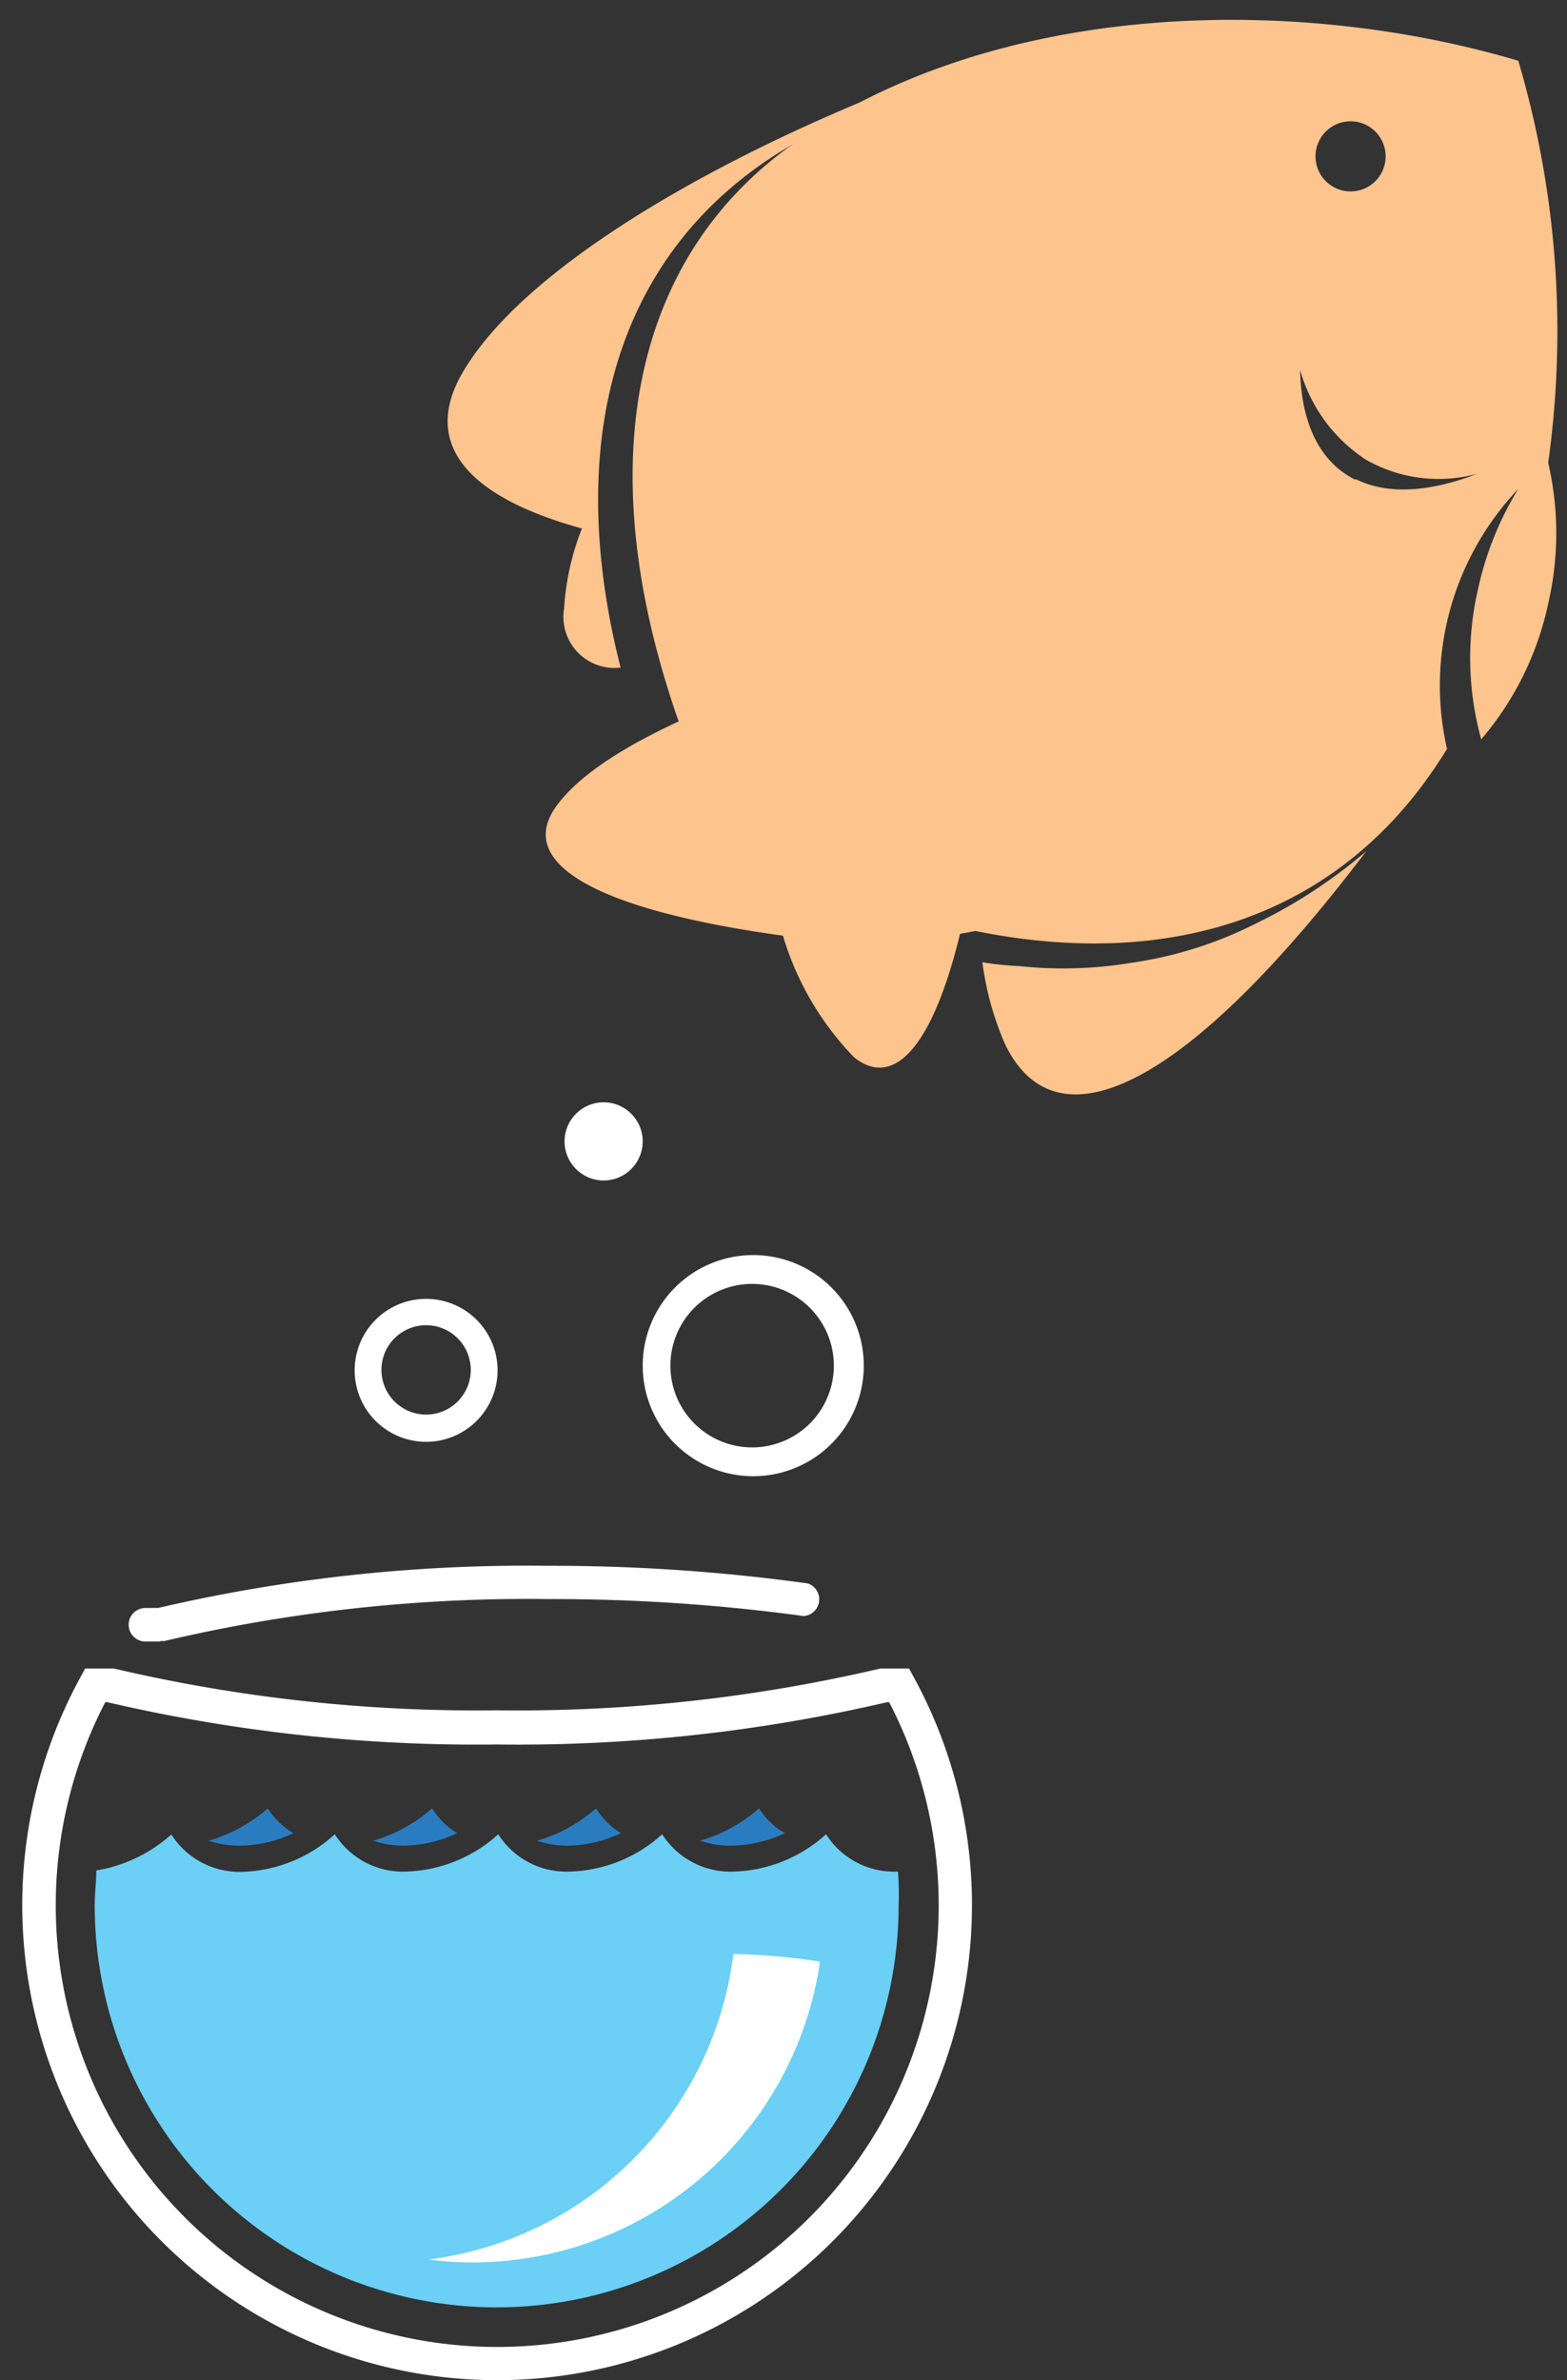 <svg xmlns="http://www.w3.org/2000/svg" viewBox="-0.992 -0.89 70.174 106.562"><rect x="-0.992" y="-0.89" width="70.174" height="106.562" fill="#333333" stroke="none"/><title>Depositphotos_25050433_05</title><g data-name="Layer 2"><g data-name="Layer 1"><path d="M67 1.83C58-.84 46.37-.89 37.5 3.7 29.62 7 22.17 11.51 19.69 15.85c-1.76 3.09.17 5.49 5.38 6.92a11.54 11.54 0 0 0-.8 3.58A2.29 2.29 0 0 0 26.8 29c-2.6-10.24-.13-18.47 7-23l.73-.45C27.28 10.69 25.4 20 29.4 31.41c-2.59 1.19-4.61 2.52-5.54 3.88-1.72 2.53 2 4.58 10.21 5.71a13.24 13.24 0 0 0 3.18 5.44c1.81 1.46 3.54-.54 4.75-5.52l.69-.13c8.84 1.79 16.13-.74 20.56-7.29.19-.28.38-.57.56-.86A12.77 12.77 0 0 1 67 21a14.36 14.36 0 0 0-1.79 4.43 13.69 13.69 0 0 0 .13 6.78 13.73 13.73 0 0 0 3-6.08 13.92 13.92 0 0 0 0-6.3 42.65 42.65 0 0 0-1.34-18zM58.38 5a1.57 1.57 0 0 1 2.22 0 1.57 1.57 0 1 1-2.22 0zm1.33 15.59c-1.63-.8-2.43-2.58-2.48-4.91a7.11 7.11 0 0 0 2.93 4 6.56 6.56 0 0 0 5 .64c-2.06.8-3.98.97-5.44.24z" fill="#fdc48e"/><path d="M49.77 42.2a18.72 18.72 0 0 1-5.14.16 13.22 13.22 0 0 1-1.63-.17 13.62 13.62 0 0 0 1 3.63c2.33 4.92 8.28 1.83 16.19-8.6a22.77 22.77 0 0 1-4.89 3.21 17.9 17.9 0 0 1-5.53 1.77z" fill="#fdc48e"/><path d="M24.42 81.74a5.79 5.79 0 0 0 2.4-.56 3.33 3.33 0 0 1-1.12-1.11 6.9 6.9 0 0 1-2.64 1.45 4.29 4.29 0 0 0 1.36.22z" fill="#2a7cc0"/><path d="M31.76 81.74a5.79 5.79 0 0 0 2.4-.56A3.33 3.33 0 0 1 33 80.07a6.92 6.92 0 0 1-2.64 1.45 4.29 4.29 0 0 0 1.4.22z" fill="#2a7cc0"/><path d="M9.75 81.74a5.77 5.77 0 0 0 2.4-.56A3.32 3.32 0 0 1 11 80.07a6.88 6.88 0 0 1-2.65 1.45 4.3 4.3 0 0 0 1.4.22z" fill="#2a7cc0"/><path d="M17.08 81.74a5.79 5.79 0 0 0 2.4-.56 3.32 3.32 0 0 1-1.12-1.11 6.94 6.94 0 0 1-2.64 1.45 4.29 4.29 0 0 0 1.36.22z" fill="#2a7cc0"/><path d="M39.22 82.9A3.61 3.61 0 0 1 36 81.23a6.42 6.42 0 0 1-4.12 1.67 3.63 3.63 0 0 1-3.22-1.67 6.41 6.41 0 0 1-4.12 1.67 3.62 3.62 0 0 1-3.22-1.67 6.41 6.41 0 0 1-4.12 1.67 3.62 3.62 0 0 1-3.2-1.67 6.41 6.41 0 0 1-4.1 1.68 3.62 3.62 0 0 1-3.22-1.67 6.66 6.66 0 0 1-3.36 1.61c0 .52-.07 1-.07 1.56a18 18 0 0 0 36 0 12.64 12.64 0 0 0-.03-1.51z" fill="#6bcff6"/><path d="M20.18 100.4a15.92 15.92 0 0 1-2-.13 15.74 15.74 0 0 0 13.67-13.68 29.33 29.33 0 0 1 3.88.34 15.73 15.73 0 0 1-15.55 13.47z" fill="#fff"/><path d="M32.69 55.3a4.95 4.95 0 1 0 5 5 4.95 4.95 0 0 0-5-5zm0 8.61a3.66 3.66 0 1 1 3.66-3.66 3.66 3.66 0 0 1-3.66 3.66z" fill="#fff"/><circle cx="26.04" cy="50.21" r="1.75" fill="#fff"/><path d="M18.09 57.26a3.2 3.2 0 1 0 3.2 3.2 3.2 3.2 0 0 0-3.2-3.2zm0 5.18a2 2 0 1 1 2-2 2 2 0 0 1-2 2z" fill="#fff"/><path d="M21.28 105.67A21.27 21.27 0 0 1 2.61 74.2l.21-.39h1.29a71.12 71.12 0 0 0 17.16 1.87 71.12 71.12 0 0 0 17.16-1.87h1.29l.21.39a21.27 21.27 0 0 1-18.66 31.47zM3.72 75.32a19.77 19.77 0 1 0 35.11 0h-.11a72.9 72.9 0 0 1-17.45 1.89 72.88 72.88 0 0 1-17.44-1.89z" fill="#fff"/><path d="M6.18 72.6h-.66a.75.75 0 1 1 0-1.5h.56a72.89 72.89 0 0 1 17.44-1.89 83.88 83.88 0 0 1 11.66.79.75.75 0 0 1-.18 1.46 83.56 83.56 0 0 0-11.44-.76 71.18 71.18 0 0 0-17.2 1.88h-.18z" fill="#fff"/></g></g></svg>